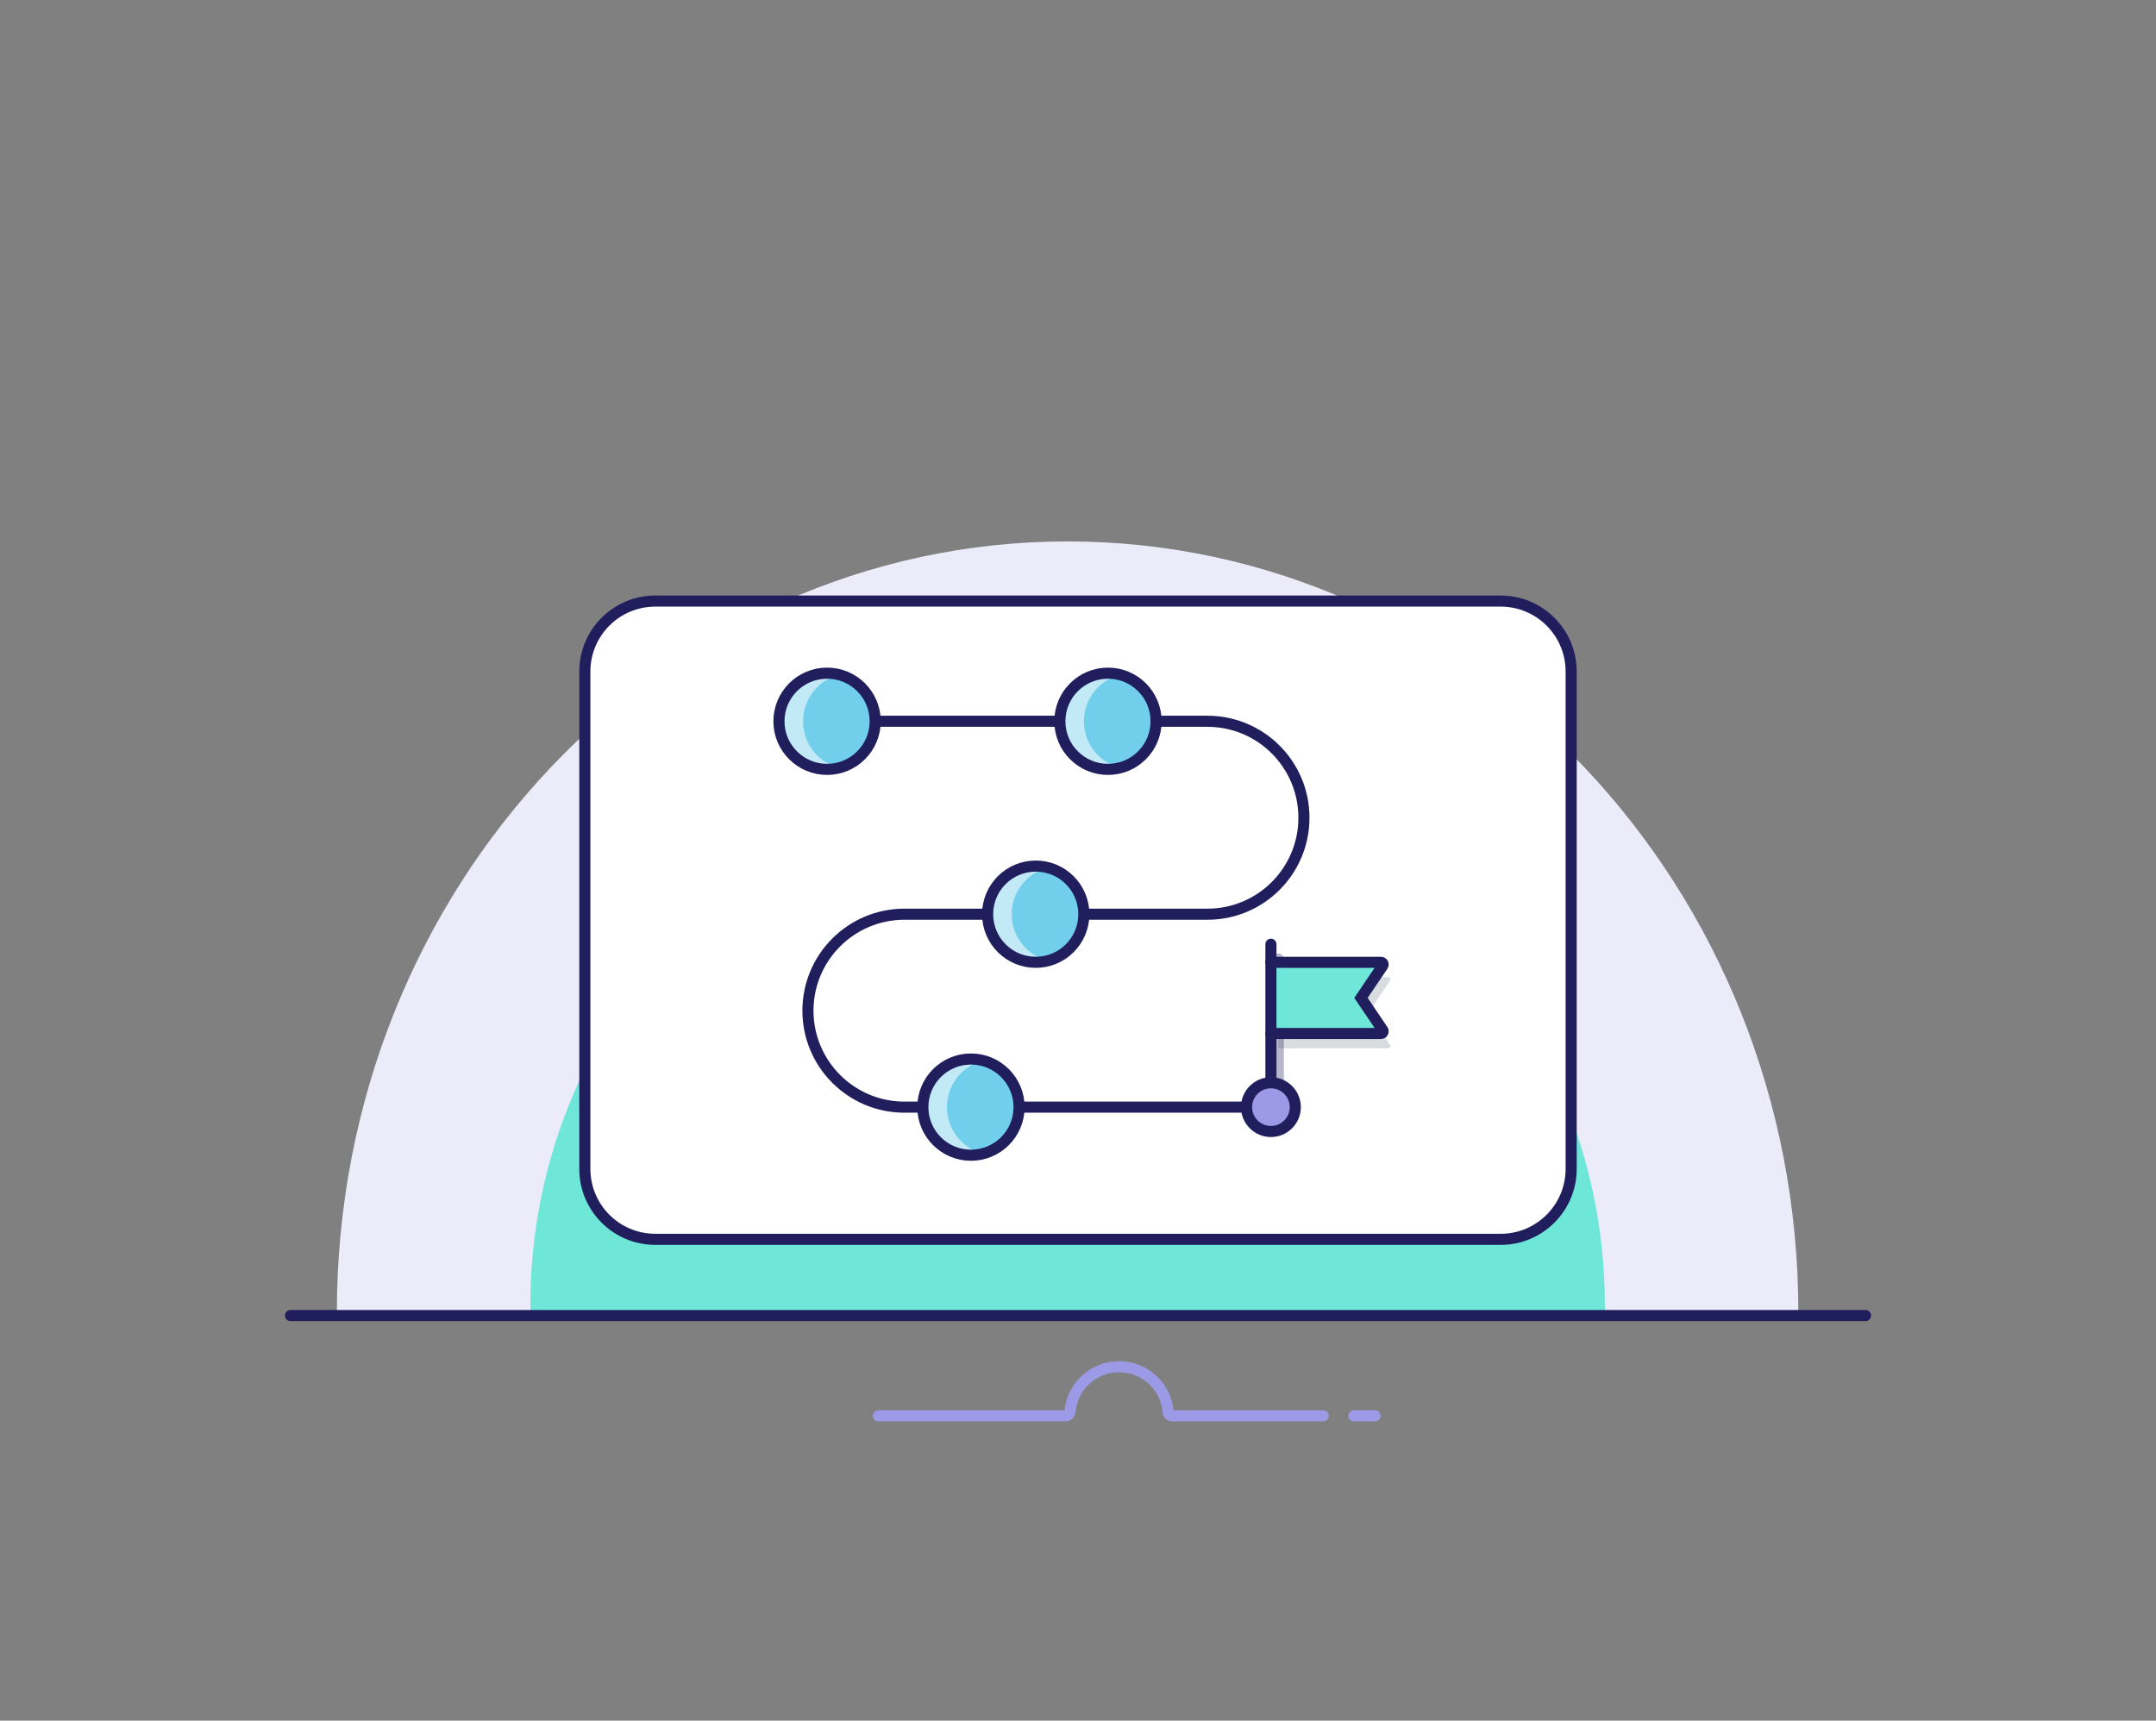 <?xml version="1.0" encoding="utf-8"?>
<!-- Generator: Adobe Illustrator 22.0.1, SVG Export Plug-In . SVG Version: 6.00 Build 0)  -->
<svg version="1.0" id="Layer_1"
	 xmlns="http://www.w3.org/2000/svg" xmlns:xlink="http://www.w3.org/1999/xlink" xmlns:a="http://ns.adobe.com/AdobeSVGViewerExtensions/3.0/"
	 x="0px" y="0px" viewBox="0 0 291.246 232.488" enable-background="new 0 0 291.246 232.488" xml:space="preserve">
<rect x="0" y="0" width="291.246" height="232.488" fill="#808080" stroke="none"/>
<g>
	<path fill="#EBEBFA" d="M242.922,177.76c0.001-0.142,0.01-0.283,0.01-0.425c0-57.538-44.195-104.182-98.713-104.182
		c-54.518,0-98.713,46.644-98.713,104.182c0,0.143,0.01,0.283,0.01,0.425H242.922z"/>
	<path fill="#6EE6D8" d="M216.794,177.498c0,0.943,0-0.993,0-1.15c0-40.082-32.493-72.575-72.575-72.575
		c-40.082,0-72.574,32.493-72.574,72.575c0,0.157,0.011,1.255,0.012,1.412L216.794,177.498z"/>
	<path fill="none" stroke="#9C9AE6" stroke-width="1.5" stroke-linecap="round" stroke-miterlimit="10" d="M178.753,191.297h-20.427
		c-0.283,0-0.502-0.224-0.523-0.506c-0.26-3.431-3.136-6.13-6.633-6.13c-3.48,0-6.345,2.673-6.629,6.079
		c-0.026,0.311-0.267,0.557-0.579,0.557h-25.306"/>
	
		<line fill="none" stroke="#9C9AE6" stroke-width="1.5" stroke-linecap="round" stroke-miterlimit="10" x1="185.745" y1="191.297" x2="182.903" y2="191.297"/>
	
		<line fill="none" stroke="#211E5E" stroke-width="1.5" stroke-linecap="round" stroke-miterlimit="10" x1="39.237" y1="177.747" x2="252.009" y2="177.747"/>
	<path fill="#FFFFFF" d="M202.724,167.45H88.521c-5.257,0-9.518-4.261-9.518-9.518V90.731c0-5.257,4.261-9.518,9.518-9.518h114.203
		c5.257,0,9.518,4.261,9.518,9.518v67.201C212.243,163.189,207.981,167.45,202.724,167.45z"/>
	<path fill="none" stroke="#211E5E" stroke-width="1.5" stroke-linecap="round" stroke-miterlimit="10" d="M202.724,167.45H88.521
		c-5.257,0-9.518-4.261-9.518-9.518V90.731c0-5.257,4.261-9.518,9.518-9.518h114.203c5.257,0,9.518,4.261,9.518,9.518v67.201
		C212.243,163.189,207.981,167.45,202.724,167.45z"/>
	<path fill="none" stroke="#211E5E" stroke-width="1.5" stroke-linecap="round" stroke-miterlimit="10" d="M111.726,97.454h51.383
		c7.198,0,13.034,5.835,13.034,13.034v0c0,7.198-5.835,13.034-13.034,13.034h-40.933c-7.198,0-13.034,5.835-13.034,13.034v0
		c0,7.198,5.835,13.034,13.034,13.034h46.383"/>
	<circle fill="#71CFEB" cx="111.726" cy="97.454" r="6.5"/>
	<circle fill="#71CFEB" cx="149.671" cy="97.454" r="6.5"/>
	<circle fill="#71CFEB" cx="139.913" cy="123.521" r="6.5"/>
	<circle fill="#71CFEB" cx="131.163" cy="149.588" r="6.5"/>
	<path opacity="0.57" fill="#FFFFFF" d="M113.346,103.749c-0.52,0.14-1.06,0.21-1.62,0.21c-3.59,0-6.5-2.92-6.5-6.5
		c0-3.59,2.91-6.5,6.5-6.5c0.56,0,1.1,0.07,1.62,0.21c-2.8,0.72-4.87,3.26-4.87,6.29
		C108.476,100.479,110.546,103.029,113.346,103.749z"/>
	<path opacity="0.57" fill="#FFFFFF" d="M151.296,103.749c-0.52,0.14-1.07,0.21-1.63,0.21c-3.58,0-6.5-2.92-6.5-6.5
		c0-3.59,2.92-6.5,6.5-6.5c0.56,0,1.11,0.07,1.63,0.21c-2.8,0.72-4.88,3.26-4.88,6.29
		C146.416,100.479,148.496,103.029,151.296,103.749z"/>
	<path opacity="0.57" fill="#FFFFFF" d="M141.546,129.809c-0.52,0.14-1.07,0.21-1.63,0.21c-3.59,0-6.5-2.91-6.5-6.5
		c0-3.59,2.91-6.5,6.5-6.5c0.56,0,1.11,0.07,1.63,0.21c-2.81,0.72-4.88,3.26-4.88,6.29
		C136.666,126.549,138.736,129.089,141.546,129.809z"/>
	<path opacity="0.57" fill="#FFFFFF" d="M132.786,155.879c-0.52,0.14-1.06,0.21-1.62,0.21c-3.59,0-6.5-2.91-6.5-6.5
		c0-3.59,2.91-6.5,6.5-6.5c0.56,0,1.1,0.07,1.62,0.21c-2.8,0.72-4.87,3.26-4.87,6.29
		C127.916,152.619,129.986,155.159,132.786,155.879z"/>
	
		<circle fill="none" stroke="#211E5E" stroke-width="1.5" stroke-linecap="round" stroke-miterlimit="10" cx="111.726" cy="97.454" r="6.5"/>
	
		<circle fill="none" stroke="#211E5E" stroke-width="1.5" stroke-linecap="round" stroke-miterlimit="10" cx="149.671" cy="97.454" r="6.5"/>
	
		<circle fill="none" stroke="#211E5E" stroke-width="1.5" stroke-linecap="round" stroke-miterlimit="10" cx="139.913" cy="123.521" r="6.5"/>
	
		<circle fill="none" stroke="#211E5E" stroke-width="1.5" stroke-linecap="round" stroke-miterlimit="10" cx="131.163" cy="149.588" r="6.5"/>
	<path opacity="0.15" fill="#00192D" d="M172.684,141.637h14.866c0.234,0,0.373-0.262,0.242-0.456l-2.942-4.352l2.942-4.352
		c0.131-0.194-0.008-0.456-0.242-0.456h-14.866"/>
	
		<line opacity="0.32" fill="none" stroke="#211E5E" stroke-width="1.5" stroke-linecap="round" stroke-miterlimit="10" x1="172.684" y1="148.297" x2="172.684" y2="129.579"/>
	<g>
		<path fill="#6EE6D8" d="M171.684,139.637h14.866c0.234,0,0.373-0.262,0.242-0.456l-2.942-4.352l2.942-4.352
			c0.131-0.194-0.008-0.456-0.242-0.456h-14.866"/>
		<path fill="none" stroke="#211E5E" stroke-width="1.5" stroke-linecap="round" stroke-miterlimit="10" d="M171.684,139.637h14.866
			c0.234,0,0.373-0.262,0.242-0.456l-2.942-4.352l2.942-4.352c0.131-0.194-0.008-0.456-0.242-0.456h-14.866"/>
		
			<line fill="none" stroke="#211E5E" stroke-width="1.5" stroke-linecap="round" stroke-miterlimit="10" x1="171.684" y1="146.297" x2="171.684" y2="127.579"/>
	</g>
	<circle fill="#9C9AE6" cx="171.684" cy="149.588" r="3.292"/>
	
		<circle fill="none" stroke="#211E5E" stroke-width="1.5" stroke-linecap="round" stroke-miterlimit="10" cx="171.684" cy="149.588" r="3.292"/>
</g>
</svg>
